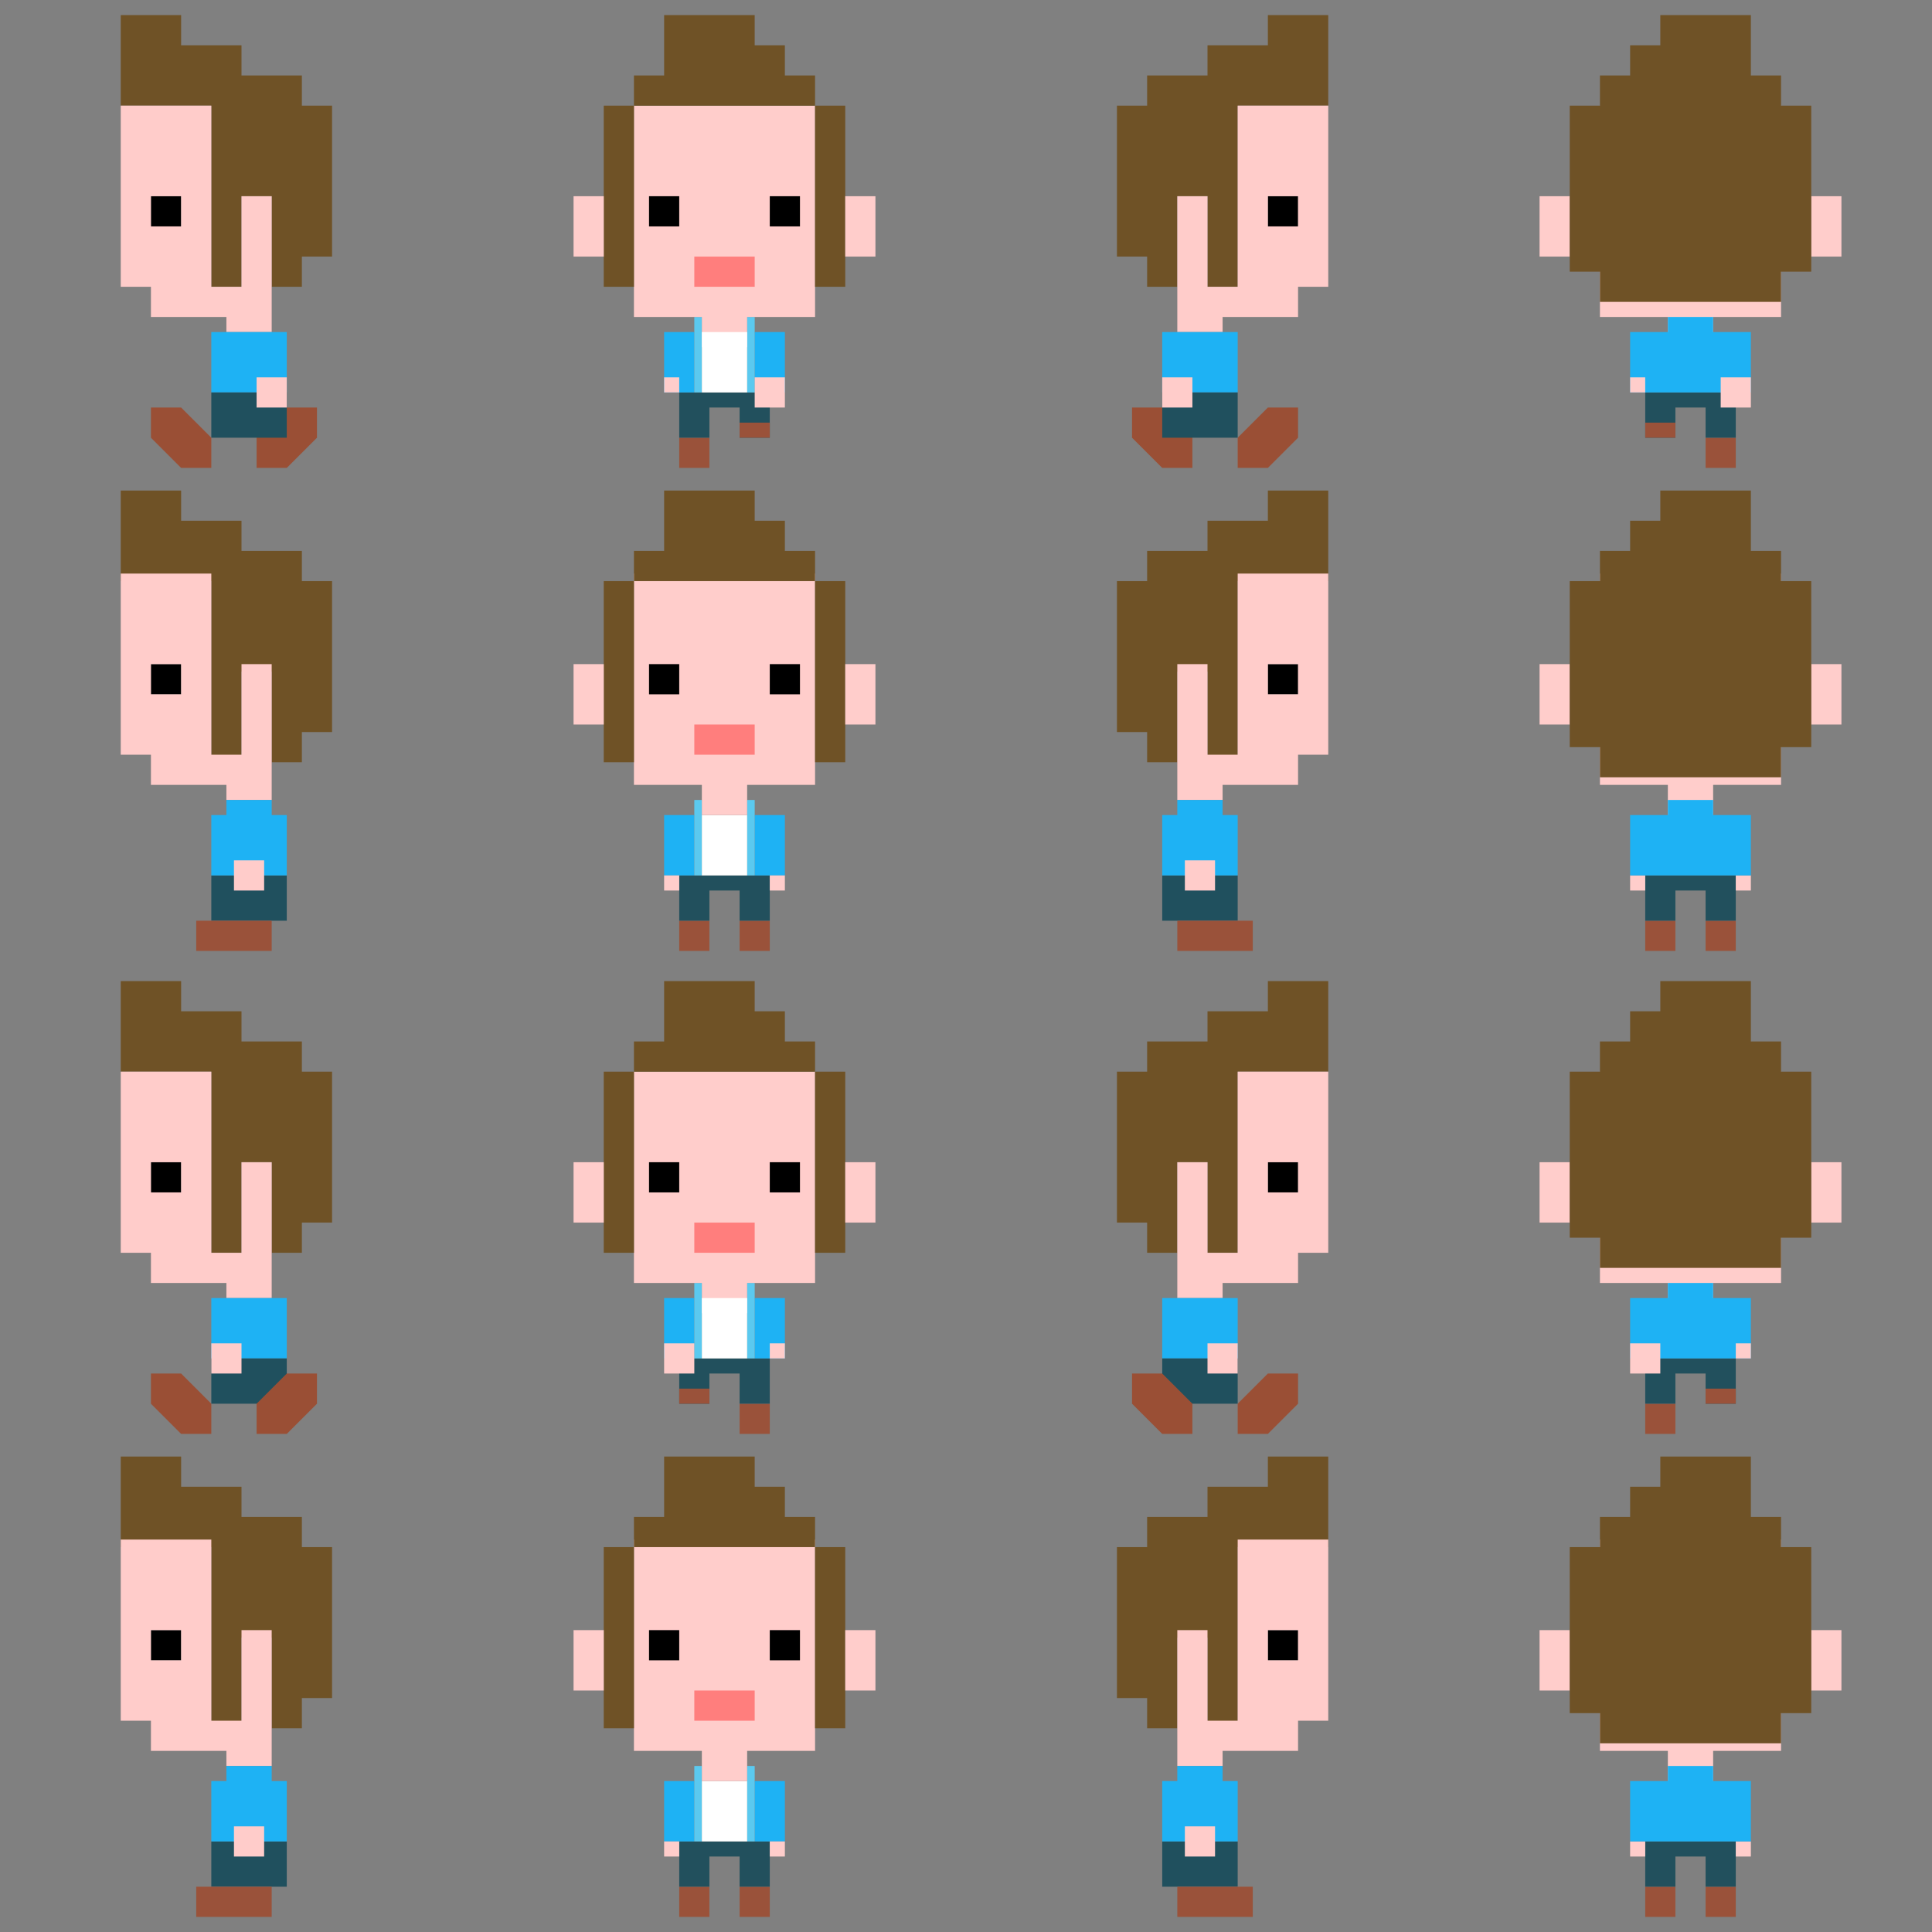 <svg xmlns="http://www.w3.org/2000/svg" width="512" height="512" viewBox="0 0 512 512"><rect x="0" y="0" width="512" height="512" fill="#808080" stroke="none"/><defs><style>.cls-1{fill:#bfbfbf;opacity:0;}.cls-2{fill:#9a523a;}.cls-3{fill:#22505d;}.cls-4{fill:#ffcdcb;}.cls-5{fill:#1eb2f4;}.cls-6{fill:#6f5226;}.cls-7{fill:#ffccca;}.cls-8{fill:#20505e;}.cls-9{fill:#5bc9ef;}.cls-10{fill:#fff;}.cls-11{fill:#ff7e7d;}.cls-12{fill:#9a4f35;}</style></defs><title>drew-spritesheet-test</title><g id="Layer_2" data-name="Layer 2"><g id="char-2-2_copy_5" data-name="char-2-2 copy 5"><rect id="back" class="cls-1" x="384" y="384" width="128" height="128"/><rect id="shoe" class="cls-2" x="436" y="500" width="8" height="8"/><rect id="shoe-2" data-name="shoe" class="cls-2" x="452" y="500" width="8" height="8"/><polygon id="legs" class="cls-3" points="436 488 436 492 436 500 444 500 444 492 452 492 452 500 460 500 460 492 460 488 436 488"/><rect id="hand-on-left" class="cls-4" x="432" y="488" width="4" height="4"/><rect id="hand-on-right" class="cls-4" x="460" y="488" width="4" height="4"/><polygon class="cls-4" points="424 408 424 464 442 464 442 472 454 472 454 464 472 464 472 408 424 408"/><g id="ears"><rect class="cls-4" x="408" y="432" width="8" height="16"/><rect class="cls-4" x="480" y="432" width="8" height="16"/></g><polygon id="shirt" class="cls-5" points="454 472 454 468 442 468 442 472 432 472 432 488 464 488 464 472 454 472"/><polygon class="cls-6" points="472 410 472 402 464 402 464 394 464 386 440 386 440 394 432 394 432 402 424 402 424 410 416 410 416 454 424 454 424 462 472 462 472 454 480 454 480 410 472 410"/></g><g id="char-1-2_copy_3" data-name="char-1-2 copy 3"><rect id="eye" x="336" y="432" width="8" height="8" transform="translate(680 872) rotate(-180)"/><polygon id="hair" class="cls-6" points="304 410 304 402 320 402 320 394 336 394 336 386 352 386 352 394 352 402 352 410 328 410 328 418 328 434 328 442 328 458 320 458 320 442 320 434 312 434 312 442 312 458 304 458 304 450 296 450 296 442 296 434 296 418 296 410 304 410"/><path id="head" class="cls-7" d="M312,432v36h12v-4h20v-8h8V408H328v48h-8V432Zm24,8v-8h8v8Z"/><rect id="pants" class="cls-8" x="308" y="488" width="20" height="12" transform="translate(636 988) rotate(-180)"/><rect class="cls-2" x="312" y="500" width="20" height="8" transform="translate(644 1008) rotate(-180)"/><polygon class="cls-5" points="312 472 312 468 324 468 324 472 328 472 328 488 308 488 308 472 312 472"/><rect id="hand" class="cls-7" x="314" y="484" width="8" height="8" transform="translate(636 976) rotate(-180)"/></g><g id="char-2-2_copy_4" data-name="char-2-2 copy 4"><rect id="shoe-3" data-name="shoe" class="cls-2" x="180" y="500" width="8" height="8"/><rect id="shoe-4" data-name="shoe" class="cls-2" x="196" y="500" width="8" height="8"/><polygon id="legs-2" data-name="legs" class="cls-3" points="180 488 180 492 180 500 188 500 188 492 196 492 196 500 204 500 204 492 204 488 180 488"/><g id="arms"><rect class="cls-5" x="176" y="472" width="8" height="16"/><rect class="cls-5" x="200" y="472" width="8" height="16"/></g><rect id="zip" class="cls-9" x="184" y="468" width="2" height="20"/><rect id="zip-2" data-name="zip" class="cls-9" x="198" y="468" width="2" height="20"/><rect id="shirt-2" data-name="shirt" class="cls-10" x="186" y="472" width="12" height="16"/><rect id="hand-on-left-2" data-name="hand-on-left" class="cls-4" x="176" y="488" width="4" height="4"/><rect id="hand-on-right-2" data-name="hand-on-right" class="cls-4" x="204" y="488" width="4" height="4"/><polygon class="cls-4" points="168 408 168 464 186 464 186 472 198 472 198 464 216 464 216 408 168 408"/><g id="hair-sides"><rect class="cls-6" x="160" y="410" width="8" height="48"/><rect class="cls-6" x="216" y="410" width="8" height="48"/></g><polygon id="hair-top" class="cls-6" points="208 402 208 394 200 394 200 386 176 386 176 394 176 402 168 402 168 410 216 410 216 402 208 402"/><rect class="cls-11" x="184" y="448" width="16" height="8"/><rect id="eye-2" data-name="eye" x="172" y="432" width="8" height="8"/><rect id="eye-3" data-name="eye" x="204" y="432" width="8" height="8"/><g id="ears-2" data-name="ears"><rect class="cls-4" x="152" y="432" width="8" height="16"/><rect class="cls-4" x="224" y="432" width="8" height="16"/></g></g><g id="char-1-2_copy_2" data-name="char-1-2 copy 2"><rect id="eye-4" data-name="eye" x="40" y="432" width="8" height="8"/><polygon id="hair-2" data-name="hair" class="cls-6" points="80 410 80 402 64 402 64 394 48 394 48 386 32 386 32 394 32 402 32 410 56 410 56 418 56 434 56 442 56 458 64 458 64 442 64 434 72 434 72 442 72 458 80 458 80 450 88 450 88 442 88 434 88 418 88 410 80 410"/><path id="head-2" data-name="head" class="cls-7" d="M64,432v24H56V408H32v48h8v8H60v4H72V432Zm-24,8v-8h8v8Z"/><rect id="pants-2" data-name="pants" class="cls-8" x="56" y="488" width="20" height="12"/><rect class="cls-2" x="52" y="500" width="20" height="8"/><polygon class="cls-5" points="72 472 72 468 60 468 60 472 56 472 56 488 76 488 76 472 72 472"/><rect id="hand-2" data-name="hand" class="cls-7" x="62" y="484" width="8" height="8"/></g><g id="char-1-1_copy" data-name="char-1-1 copy"><rect id="eye-5" data-name="eye" x="336" y="52" width="8" height="8" transform="translate(680 112) rotate(-180)"/><polygon id="hair-3" data-name="hair" class="cls-6" points="304 28 304 20 320 20 320 12 336 12 336 4 352 4 352 12 352 20 352 28 328 28 328 36 328 52 328 60 328 76 320 76 320 60 320 52 312 52 312 60 312 76 304 76 304 68 296 68 296 60 296 52 296 36 296 28 304 28"/><path id="head-3" data-name="head" class="cls-7" d="M312,52V88h12V84h20V76h8V28H328V76h-8V52Zm24,8V52h8v8Z"/><rect id="shirt-3" data-name="shirt" class="cls-5" x="308" y="88" width="20" height="16" transform="translate(636 192) rotate(-180)"/><polygon id="shoe-5" data-name="shoe" class="cls-12" points="336 108 344 108 344 116 336 124 328 124 328 116 336 108"/><polygon id="shoe-6" data-name="shoe" class="cls-12" points="316 116 316 124 308 124 300 116 300 108 308 108 316 116"/><rect id="pants-3" data-name="pants" class="cls-8" x="308" y="104" width="20" height="12" transform="translate(636 220) rotate(-180)"/><rect id="hand-3" data-name="hand" class="cls-7" x="308" y="100" width="8" height="8" transform="translate(624 208) rotate(-180)"/></g><g id="char-2-1_copy_2" data-name="char-2-1 copy 2"><rect id="shoe-7" data-name="shoe" class="cls-2" x="180" y="116" width="8" height="8"/><polygon id="legs-3" data-name="legs" class="cls-3" points="180 104 180 108 180 116 188 116 188 108 196 108 196 116 204 116 204 108 204 104 180 104"/><rect id="shoe-8" data-name="shoe" class="cls-2" x="196" y="112" width="8" height="4"/><g id="arms-2" data-name="arms"><rect class="cls-5" x="176" y="88" width="8" height="16"/><rect class="cls-5" x="200" y="88" width="8" height="16"/></g><rect id="zip-3" data-name="zip" class="cls-9" x="184" y="84" width="2" height="20"/><rect id="zip-4" data-name="zip" class="cls-9" x="198" y="84" width="2" height="20"/><rect id="hand-on-left-3" data-name="hand-on-left" class="cls-4" x="176" y="100" width="4" height="4"/><rect id="hand-on-right-3" data-name="hand-on-right" class="cls-4" x="200" y="100" width="8" height="8"/><polygon class="cls-4" points="168 28 168 84 186 84 186 92 198 92 198 84 216 84 216 28 168 28"/><g id="hair-sides-2" data-name="hair-sides"><rect class="cls-6" x="160" y="28" width="8" height="48"/><rect class="cls-6" x="216" y="28" width="8" height="48"/></g><polygon id="hair-top-2" data-name="hair-top" class="cls-6" points="208 20 208 12 200 12 200 4 176 4 176 12 176 20 168 20 168 28 216 28 216 20 208 20"/><rect class="cls-11" x="184" y="68" width="16" height="8"/><rect id="eye-6" data-name="eye" x="172" y="52" width="8" height="8"/><rect id="eye-7" data-name="eye" x="204" y="52" width="8" height="8"/><g id="ears-3" data-name="ears"><rect class="cls-4" x="152" y="52" width="8" height="16"/><rect class="cls-4" x="224" y="52" width="8" height="16"/></g><rect id="shirt-4" data-name="shirt" class="cls-10" x="186" y="88" width="12" height="16"/></g><g id="char-2-1_copy" data-name="char-2-1 copy"><rect id="shoe-9" data-name="shoe" class="cls-2" x="196" y="372" width="8" height="8"/><polygon id="legs-4" data-name="legs" class="cls-3" points="180 360 180 364 180 372 188 372 188 364 196 364 196 372 204 372 204 364 204 360 180 360"/><rect id="shoe-10" data-name="shoe" class="cls-2" x="180" y="368" width="8" height="4"/><g id="arms-3" data-name="arms"><rect class="cls-5" x="176" y="344" width="8" height="16"/><rect class="cls-5" x="200" y="344" width="8" height="16"/></g><rect id="zip-5" data-name="zip" class="cls-9" x="184" y="340" width="2" height="20"/><rect id="zip-6" data-name="zip" class="cls-9" x="198" y="340" width="2" height="20"/><rect id="hand-on-left-4" data-name="hand-on-left" class="cls-4" x="204" y="356" width="4" height="4"/><rect id="hand-on-right-4" data-name="hand-on-right" class="cls-4" x="176" y="356" width="8" height="8"/><polygon class="cls-4" points="168 284 168 340 186 340 186 348 198 348 198 340 216 340 216 284 168 284"/><g id="hair-sides-3" data-name="hair-sides"><rect class="cls-6" x="160" y="284" width="8" height="48"/><rect class="cls-6" x="216" y="284" width="8" height="48"/></g><polygon id="hair-top-3" data-name="hair-top" class="cls-6" points="208 276 208 268 200 268 200 260 176 260 176 268 176 276 168 276 168 284 216 284 216 276 208 276"/><rect class="cls-11" x="184" y="324" width="16" height="8"/><rect id="eye-8" data-name="eye" x="172" y="308" width="8" height="8"/><rect id="eye-9" data-name="eye" x="204" y="308" width="8" height="8"/><g id="ears-4" data-name="ears"><rect class="cls-4" x="152" y="308" width="8" height="16"/><rect class="cls-4" x="224" y="308" width="8" height="16"/></g><rect id="shirt-5" data-name="shirt" class="cls-10" x="186" y="344" width="12" height="16"/></g><g id="char-2-2_copy_3" data-name="char-2-2 copy 3"><rect id="shoe-11" data-name="shoe" class="cls-2" x="436" y="372" width="8" height="8"/><polygon id="legs-5" data-name="legs" class="cls-3" points="436 360 436 364 436 372 444 372 444 364 452 364 452 372 460 372 460 364 460 360 436 360"/><rect id="shoe-12" data-name="shoe" class="cls-2" x="452" y="368" width="8" height="4"/><polygon class="cls-4" points="424 284 424 340 442 340 442 348 454 348 454 340 472 340 472 284 424 284"/><g id="ears-5" data-name="ears"><rect class="cls-4" x="408" y="308" width="8" height="16"/><rect class="cls-4" x="480" y="308" width="8" height="16"/></g><polygon id="shirt-6" data-name="shirt" class="cls-5" points="454 344 454 340 442 340 442 344 432 344 432 360 464 360 464 344 454 344"/><rect id="hand-on-right-5" data-name="hand-on-right" class="cls-4" x="432" y="356" width="8" height="8"/><rect id="hand-on-left-5" data-name="hand-on-left" class="cls-4" x="460" y="356" width="4" height="4"/><polygon class="cls-6" points="472 284 472 276 464 276 464 268 464 260 440 260 440 268 432 268 432 276 424 276 424 284 416 284 416 328 424 328 424 336 472 336 472 328 480 328 480 284 472 284"/></g><g id="char-2-2_copy" data-name="char-2-2 copy"><rect id="shoe-13" data-name="shoe" class="cls-2" x="436" y="244" width="8" height="8"/><rect id="shoe-14" data-name="shoe" class="cls-2" x="452" y="244" width="8" height="8"/><polygon id="legs-6" data-name="legs" class="cls-3" points="436 232 436 236 436 244 444 244 444 236 452 236 452 244 460 244 460 236 460 232 436 232"/><rect id="hand-on-left-6" data-name="hand-on-left" class="cls-4" x="432" y="232" width="4" height="4"/><rect id="hand-on-right-6" data-name="hand-on-right" class="cls-4" x="460" y="232" width="4" height="4"/><polygon class="cls-4" points="424 152 424 208 442 208 442 216 454 216 454 208 472 208 472 152 424 152"/><g id="ears-6" data-name="ears"><rect class="cls-4" x="408" y="176" width="8" height="16"/><rect class="cls-4" x="480" y="176" width="8" height="16"/></g><polygon id="shirt-7" data-name="shirt" class="cls-5" points="454 216 454 212 442 212 442 216 432 216 432 232 464 232 464 216 454 216"/><polygon class="cls-6" points="472 154 472 146 464 146 464 138 464 130 440 130 440 138 432 138 432 146 424 146 424 154 416 154 416 198 424 198 424 206 472 206 472 198 480 198 480 154 472 154"/></g><g id="char-2-2_copy_2" data-name="char-2-2 copy 2"><rect id="shoe-15" data-name="shoe" class="cls-2" x="452" y="116" width="8" height="8"/><polygon id="legs-7" data-name="legs" class="cls-3" points="436 104 436 108 436 116 444 116 444 108 452 108 452 116 460 116 460 108 460 104 436 104"/><rect id="shoe-16" data-name="shoe" class="cls-2" x="436" y="112" width="8" height="4"/><polygon class="cls-4" points="424 28 424 84 442 84 442 92 454 92 454 84 472 84 472 28 424 28"/><g id="ears-7" data-name="ears"><rect class="cls-4" x="408" y="52" width="8" height="16"/><rect class="cls-4" x="480" y="52" width="8" height="16"/></g><polygon id="shirt-8" data-name="shirt" class="cls-5" points="454 88 454 84 442 84 442 88 432 88 432 104 464 104 464 88 454 88"/><rect id="hand-on-right-7" data-name="hand-on-right" class="cls-4" x="456" y="100" width="8" height="8"/><rect id="hand-on-left-7" data-name="hand-on-left" class="cls-4" x="432" y="100" width="4" height="4"/><polygon class="cls-6" points="472 28 472 20 464 20 464 12 464 4 440 4 440 12 432 12 432 20 424 20 424 28 416 28 416 72 424 72 424 80 472 80 472 72 480 72 480 28 472 28"/></g><g id="char-2-2"><rect id="shoe-17" data-name="shoe" class="cls-2" x="180" y="244" width="8" height="8"/><rect id="shoe-18" data-name="shoe" class="cls-2" x="196" y="244" width="8" height="8"/><polygon id="legs-8" data-name="legs" class="cls-3" points="180 232 180 236 180 244 188 244 188 236 196 236 196 244 204 244 204 236 204 232 180 232"/><g id="arms-4" data-name="arms"><rect class="cls-5" x="176" y="216" width="8" height="16"/><rect class="cls-5" x="200" y="216" width="8" height="16"/></g><rect id="zip-7" data-name="zip" class="cls-9" x="184" y="212" width="2" height="20"/><rect id="zip-8" data-name="zip" class="cls-9" x="198" y="212" width="2" height="20"/><rect id="shirt-9" data-name="shirt" class="cls-10" x="186" y="216" width="12" height="16"/><rect id="hand-on-left-8" data-name="hand-on-left" class="cls-4" x="176" y="232" width="4" height="4"/><rect id="hand-on-right-8" data-name="hand-on-right" class="cls-4" x="204" y="232" width="4" height="4"/><polygon class="cls-4" points="168 152 168 208 186 208 186 216 198 216 198 208 216 208 216 152 168 152"/><g id="hair-sides-4" data-name="hair-sides"><rect class="cls-6" x="160" y="154" width="8" height="48"/><rect class="cls-6" x="216" y="154" width="8" height="48"/></g><polygon id="hair-top-4" data-name="hair-top" class="cls-6" points="208 146 208 138 200 138 200 130 176 130 176 138 176 146 168 146 168 154 216 154 216 146 208 146"/><rect class="cls-11" x="184" y="192" width="16" height="8"/><rect id="eye-10" data-name="eye" x="172" y="176" width="8" height="8"/><rect id="eye-11" data-name="eye" x="204" y="176" width="8" height="8"/><g id="ears-8" data-name="ears"><rect class="cls-4" x="152" y="176" width="8" height="16"/><rect class="cls-4" x="224" y="176" width="8" height="16"/></g></g><g id="char-1-3_copy" data-name="char-1-3 copy"><rect id="eye-12" data-name="eye" x="336" y="308" width="8" height="8" transform="translate(680 624) rotate(-180)"/><polygon id="hair-4" data-name="hair" class="cls-6" points="304 284 304 276 320 276 320 268 336 268 336 260 352 260 352 268 352 276 352 284 328 284 328 292 328 308 328 316 328 332 320 332 320 316 320 308 312 308 312 316 312 332 304 332 304 324 296 324 296 316 296 308 296 292 296 284 304 284"/><path id="head-4" data-name="head" class="cls-7" d="M312,308v36h12v-4h20v-8h8V284H328v48h-8V308Zm24,8v-8h8v8Z"/><rect id="shirt-10" data-name="shirt" class="cls-5" x="308" y="344" width="20" height="16" transform="translate(636 704) rotate(-180)"/><polygon id="shoe-19" data-name="shoe" class="cls-12" points="336 364 344 364 344 372 336 380 328 380 328 372 336 364"/><rect id="pants-4" data-name="pants" class="cls-8" x="308" y="360" width="20" height="12" transform="translate(636 732) rotate(-180)"/><polygon id="shoe-20" data-name="shoe" class="cls-12" points="316 372 316 380 308 380 300 372 300 364 308 364 316 372"/><rect id="hand-4" data-name="hand" class="cls-7" x="320" y="356" width="8" height="8" transform="translate(648 720) rotate(-180)"/></g><g id="char-1-3"><rect id="eye-13" data-name="eye" x="40" y="308" width="8" height="8"/><polygon id="hair-5" data-name="hair" class="cls-6" points="80 284 80 276 64 276 64 268 48 268 48 260 32 260 32 268 32 276 32 284 56 284 56 292 56 308 56 316 56 332 64 332 64 316 64 308 72 308 72 316 72 332 80 332 80 324 88 324 88 316 88 308 88 292 88 284 80 284"/><path id="head-5" data-name="head" class="cls-7" d="M64,308v24H56V284H32v48h8v8H60v4H72V308Zm-24,8v-8h8v8Z"/><rect id="shirt-11" data-name="shirt" class="cls-5" x="56" y="344" width="20" height="16"/><polygon id="shoe-21" data-name="shoe" class="cls-12" points="48 364 40 364 40 372 48 380 56 380 56 372 48 364"/><rect id="pants-5" data-name="pants" class="cls-8" x="56" y="360" width="20" height="12"/><polygon id="shoe-22" data-name="shoe" class="cls-12" points="68 372 68 380 76 380 84 372 84 364 76 364 68 372"/><rect id="hand-5" data-name="hand" class="cls-7" x="56" y="356" width="8" height="8"/></g><g id="char-1-2_copy" data-name="char-1-2 copy"><rect id="eye-14" data-name="eye" x="336" y="176" width="8" height="8" transform="translate(680 360) rotate(-180)"/><polygon id="hair-6" data-name="hair" class="cls-6" points="304 154 304 146 320 146 320 138 336 138 336 130 352 130 352 138 352 146 352 154 328 154 328 162 328 178 328 186 328 202 320 202 320 186 320 178 312 178 312 186 312 202 304 202 304 194 296 194 296 186 296 178 296 162 296 154 304 154"/><path id="head-6" data-name="head" class="cls-7" d="M312,176v36h12v-4h20v-8h8V152H328v48h-8V176Zm24,8v-8h8v8Z"/><rect id="pants-6" data-name="pants" class="cls-8" x="308" y="232" width="20" height="12" transform="translate(636 476) rotate(-180)"/><rect class="cls-2" x="312" y="244" width="20" height="8" transform="translate(644 496) rotate(-180)"/><polygon class="cls-5" points="312 216 312 212 324 212 324 216 328 216 328 232 308 232 308 216 312 216"/><rect id="hand-6" data-name="hand" class="cls-7" x="314" y="228" width="8" height="8" transform="translate(636 464) rotate(-180)"/></g><g id="char-1-2"><rect id="eye-15" data-name="eye" x="40" y="176" width="8" height="8"/><polygon id="hair-7" data-name="hair" class="cls-6" points="80 154 80 146 64 146 64 138 48 138 48 130 32 130 32 138 32 146 32 154 56 154 56 162 56 178 56 186 56 202 64 202 64 186 64 178 72 178 72 186 72 202 80 202 80 194 88 194 88 186 88 178 88 162 88 154 80 154"/><path id="head-7" data-name="head" class="cls-7" d="M64,176v24H56V152H32v48h8v8H60v4H72V176Zm-24,8v-8h8v8Z"/><rect id="pants-7" data-name="pants" class="cls-8" x="56" y="232" width="20" height="12"/><rect class="cls-2" x="52" y="244" width="20" height="8"/><polygon class="cls-5" points="72 216 72 212 60 212 60 216 56 216 56 232 76 232 76 216 72 216"/><rect id="hand-7" data-name="hand" class="cls-7" x="62" y="228" width="8" height="8"/></g><g id="char-1-1"><rect id="back-2" data-name="back" class="cls-1" width="128" height="128"/><rect id="eye-16" data-name="eye" x="40" y="52" width="8" height="8"/><polygon id="hair-8" data-name="hair" class="cls-6" points="80 28 80 20 64 20 64 12 48 12 48 4 32 4 32 12 32 20 32 28 56 28 56 36 56 52 56 60 56 76 64 76 64 60 64 52 72 52 72 60 72 76 80 76 80 68 88 68 88 60 88 52 88 36 88 28 80 28"/><path id="head-8" data-name="head" class="cls-7" d="M64,52V76H56V28H32V76h8v8H60v4H72V52ZM40,60V52h8v8Z"/><rect id="shirt-12" data-name="shirt" class="cls-5" x="56" y="88" width="20" height="16"/><polygon id="shoe-23" data-name="shoe" class="cls-12" points="48 108 40 108 40 116 48 124 56 124 56 116 48 108"/><polygon id="shoe-24" data-name="shoe" class="cls-12" points="68 116 68 124 76 124 84 116 84 108 76 108 68 116"/><rect id="pants-8" data-name="pants" class="cls-8" x="56" y="104" width="20" height="12"/><rect id="hand-8" data-name="hand" class="cls-7" x="68" y="100" width="8" height="8"/></g></g></svg>
